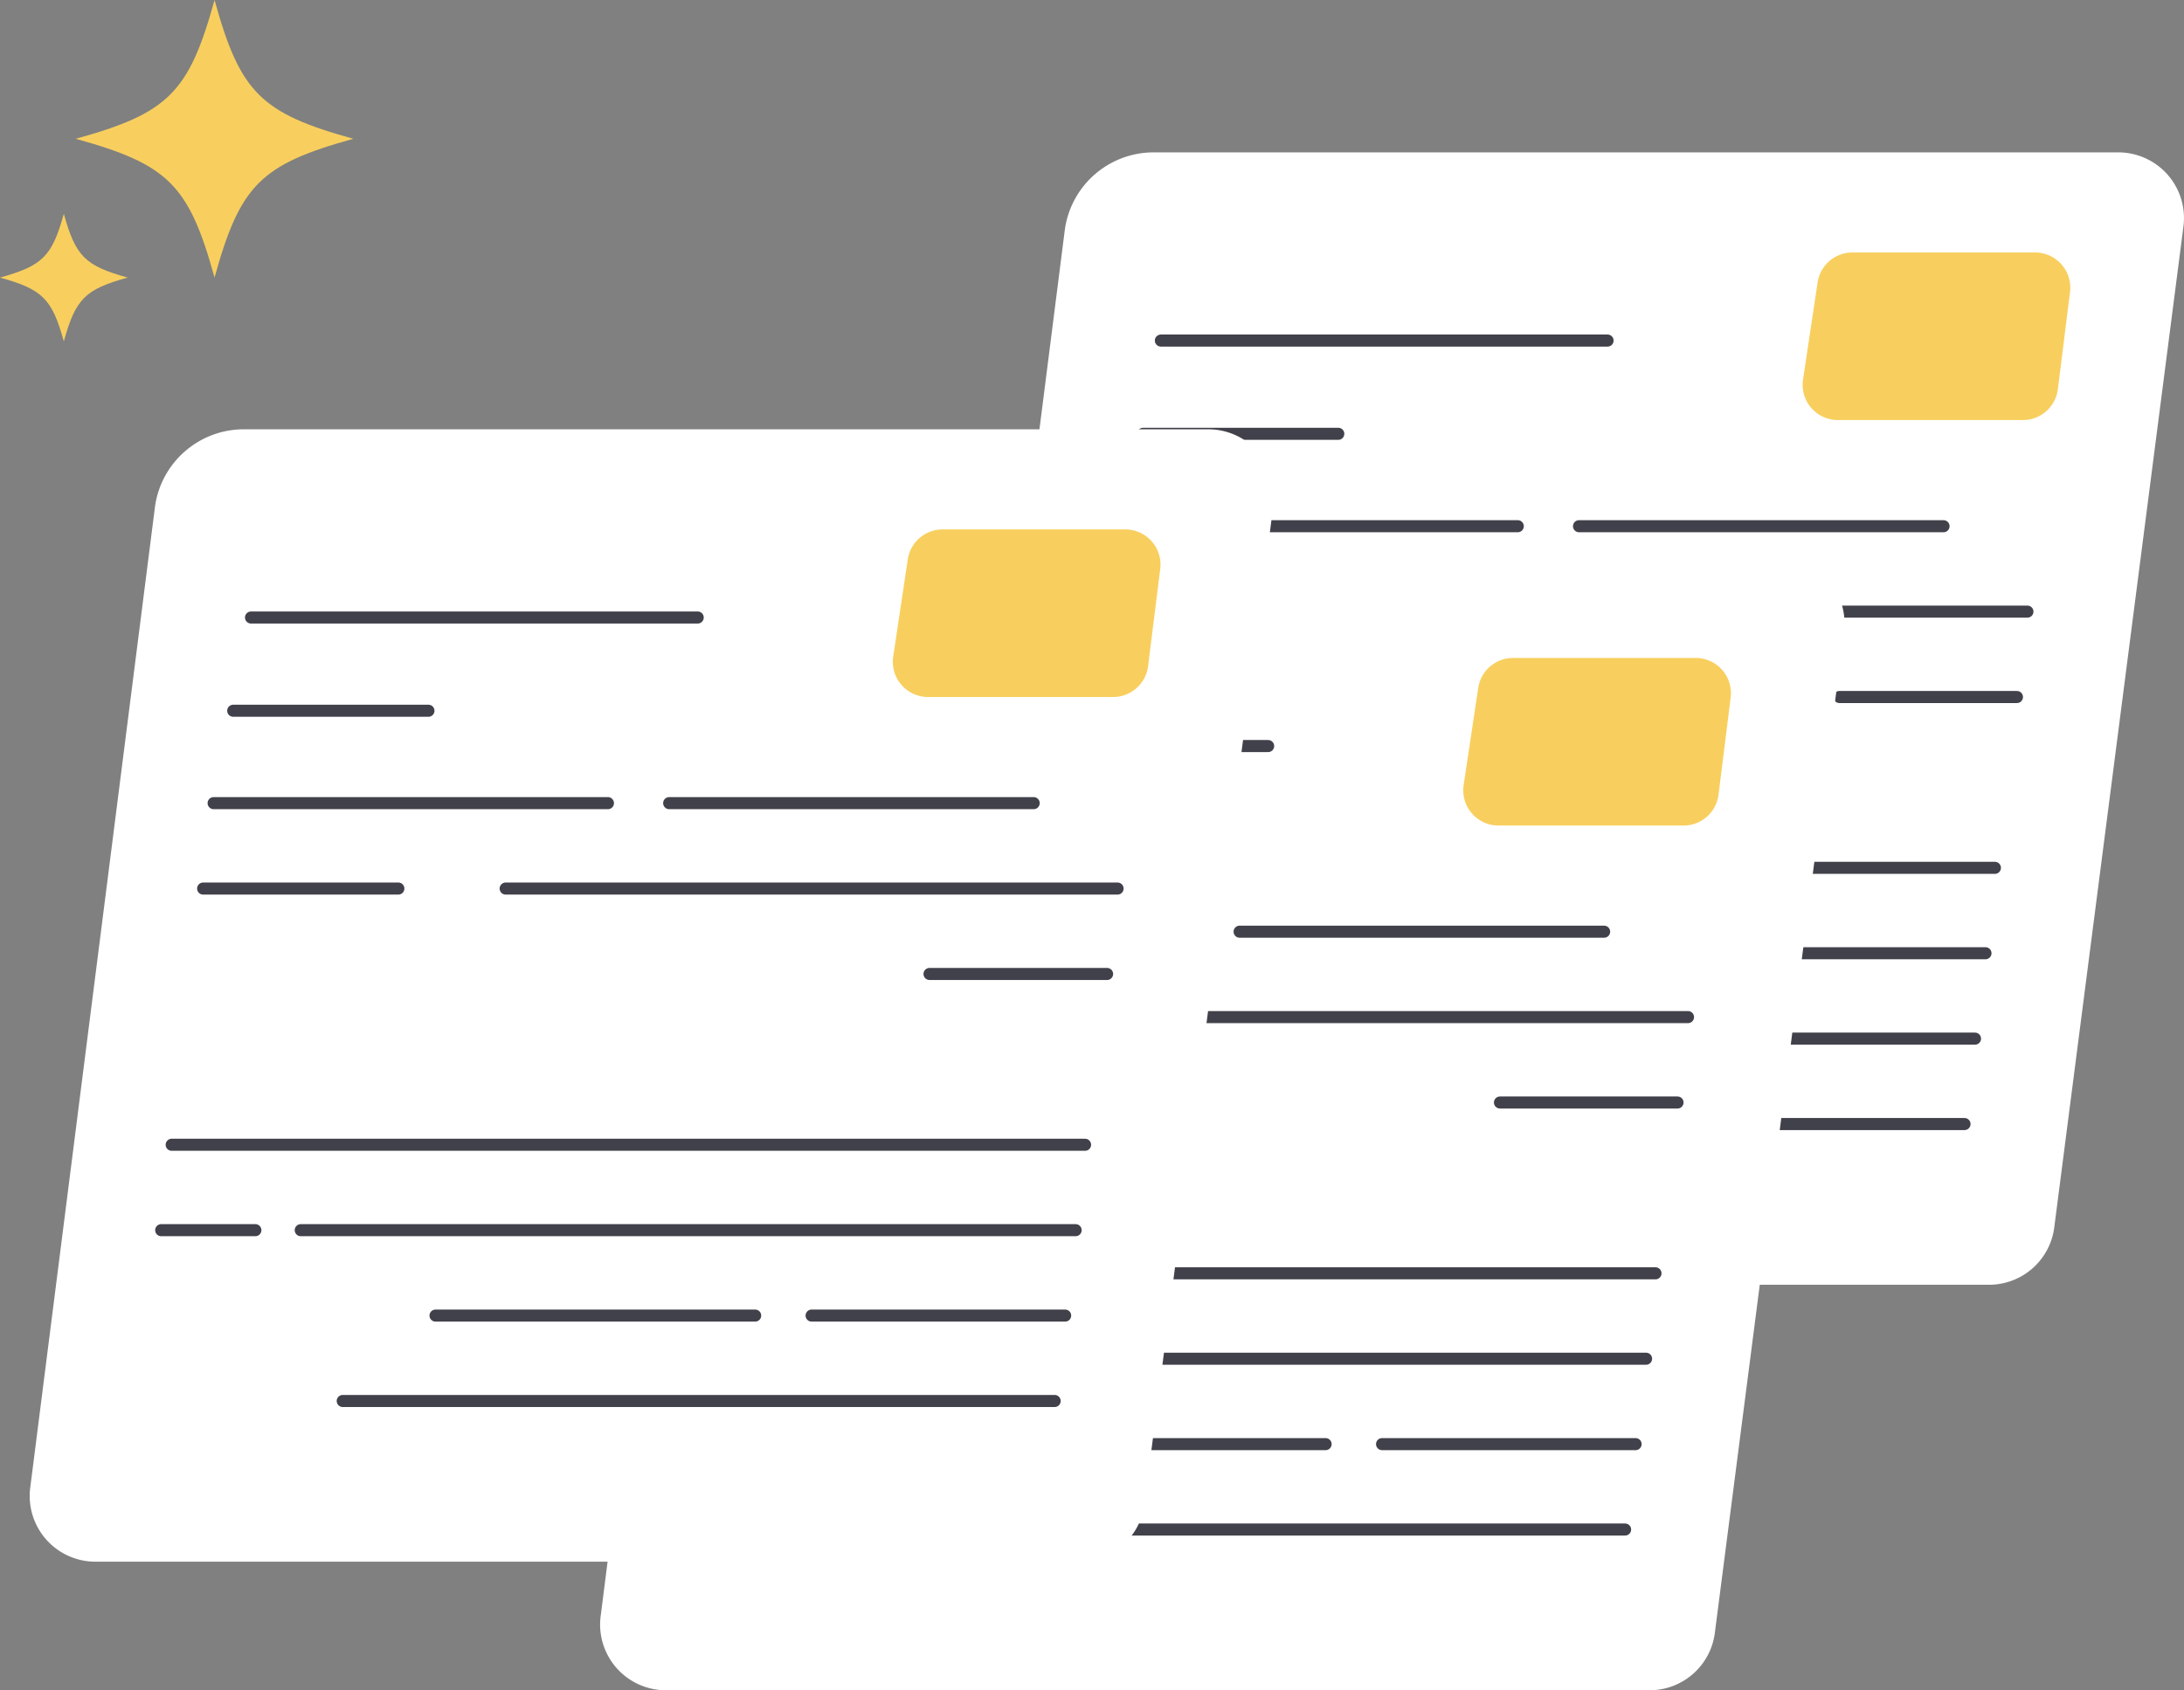 <svg xmlns="http://www.w3.org/2000/svg" xmlns:xlink="http://www.w3.org/1999/xlink" width="292.903" height="226.739" viewBox="0 0 292.903 226.739"><rect x="0" y="0" width="292.903" height="226.739" fill="#808080" stroke="none"/><defs><clipPath id="a"><rect width="292.903" height="226.739" fill="none"/></clipPath></defs><g clip-path="url(#a)"><path d="M142.821,30.715a12.029,12.029,0,0,1,11.9-10.276H284.083a8.817,8.817,0,0,1,8.723,10.106L275.482,164.812a8.817,8.817,0,0,1-8.723,7.533H134.82a8.817,8.817,0,0,1-8.723-10.1Z" fill="#fff"/><line x1="59.907" transform="translate(155.688 45.685)" fill="none" stroke="#41414b" stroke-linecap="round" stroke-miterlimit="10" stroke-width="1.619"/><line x1="52.882" transform="translate(150.672 70.589)" fill="none" stroke="#41414b" stroke-linecap="round" stroke-miterlimit="10" stroke-width="1.619"/><line x1="48.887" transform="translate(211.767 70.589)" fill="none" stroke="#41414b" stroke-linecap="round" stroke-miterlimit="10" stroke-width="1.619"/><line x1="26.181" transform="translate(149.266 82.046)" fill="none" stroke="#41414b" stroke-linecap="round" stroke-miterlimit="10" stroke-width="1.619"/><line x1="26.181" transform="translate(153.301 58.193)" fill="none" stroke="#41414b" stroke-linecap="round" stroke-miterlimit="10" stroke-width="1.619"/><line x1="82.066" transform="translate(189.838 82.046)" fill="none" stroke="#41414b" stroke-linecap="round" stroke-miterlimit="10" stroke-width="1.619"/><line x1="23.814" transform="translate(246.684 93.502)" fill="none" stroke="#41414b" stroke-linecap="round" stroke-miterlimit="10" stroke-width="1.619"/><line x1="122.496" transform="translate(145.047 116.416)" fill="none" stroke="#41414b" stroke-linecap="round" stroke-miterlimit="10" stroke-width="1.619"/><line x1="12.631" transform="translate(143.641 127.873)" fill="none" stroke="#41414b" stroke-linecap="round" stroke-miterlimit="10" stroke-width="1.619"/><line x1="103.923" transform="translate(162.356 127.873)" fill="none" stroke="#41414b" stroke-linecap="round" stroke-miterlimit="10" stroke-width="1.619"/><line x1="42.867" transform="translate(180.433 139.329)" fill="none" stroke="#41414b" stroke-linecap="round" stroke-miterlimit="10" stroke-width="1.619"/><line x1="34.002" transform="translate(230.871 139.329)" fill="none" stroke="#41414b" stroke-linecap="round" stroke-miterlimit="10" stroke-width="1.619"/><line x1="95.48" transform="translate(167.987 150.786)" fill="none" stroke="#41414b" stroke-linecap="round" stroke-miterlimit="10" stroke-width="1.619"/><path d="M271.3,56.349h-24.82a4.723,4.723,0,0,1-4.671-5.424l1.955-13.034a4.724,4.724,0,0,1,4.671-4.023h24.495a4.725,4.725,0,0,1,4.688,5.31l-1.631,13.034a4.724,4.724,0,0,1-4.687,4.137" fill="#f8cf5e"/><path d="M97.3,85.109a12.029,12.029,0,0,1,11.9-10.276H238.563a8.818,8.818,0,0,1,8.723,10.106L229.962,219.206a8.818,8.818,0,0,1-8.723,7.534H89.3a8.817,8.817,0,0,1-8.723-10.1Z" fill="#fff"/><line x1="59.907" transform="translate(110.168 100.08)" fill="none" stroke="#41414b" stroke-linecap="round" stroke-miterlimit="10" stroke-width="1.619"/><line x1="52.882" transform="translate(105.152 124.983)" fill="none" stroke="#41414b" stroke-linecap="round" stroke-miterlimit="10" stroke-width="1.619"/><line x1="48.887" transform="translate(166.247 124.983)" fill="none" stroke="#41414b" stroke-linecap="round" stroke-miterlimit="10" stroke-width="1.619"/><line x1="26.181" transform="translate(103.746 136.44)" fill="none" stroke="#41414b" stroke-linecap="round" stroke-miterlimit="10" stroke-width="1.619"/><line x1="26.181" transform="translate(107.781 112.588)" fill="none" stroke="#41414b" stroke-linecap="round" stroke-miterlimit="10" stroke-width="1.619"/><line x1="82.066" transform="translate(144.318 136.44)" fill="none" stroke="#41414b" stroke-linecap="round" stroke-miterlimit="10" stroke-width="1.619"/><line x1="23.814" transform="translate(201.164 147.897)" fill="none" stroke="#41414b" stroke-linecap="round" stroke-miterlimit="10" stroke-width="1.619"/><line x1="122.496" transform="translate(99.527 170.81)" fill="none" stroke="#41414b" stroke-linecap="round" stroke-miterlimit="10" stroke-width="1.619"/><line x1="12.631" transform="translate(98.121 182.267)" fill="none" stroke="#41414b" stroke-linecap="round" stroke-miterlimit="10" stroke-width="1.619"/><line x1="103.923" transform="translate(116.836 182.267)" fill="none" stroke="#41414b" stroke-linecap="round" stroke-miterlimit="10" stroke-width="1.619"/><line x1="42.867" transform="translate(134.913 193.724)" fill="none" stroke="#41414b" stroke-linecap="round" stroke-miterlimit="10" stroke-width="1.619"/><line x1="34.002" transform="translate(185.351 193.724)" fill="none" stroke="#41414b" stroke-linecap="round" stroke-miterlimit="10" stroke-width="1.619"/><line x1="95.48" transform="translate(122.467 205.181)" fill="none" stroke="#41414b" stroke-linecap="round" stroke-miterlimit="10" stroke-width="1.619"/><path d="M225.784,110.743h-24.82a4.723,4.723,0,0,1-4.671-5.424l1.955-13.034a4.724,4.724,0,0,1,4.671-4.023h24.5a4.724,4.724,0,0,1,4.687,5.31l-1.631,13.034a4.724,4.724,0,0,1-4.687,4.137" fill="#f8cf5e"/><path d="M20.8,67.865A12.029,12.029,0,0,1,32.7,57.589H162.06a8.817,8.817,0,0,1,8.723,10.106L153.459,201.962a8.817,8.817,0,0,1-8.723,7.533H12.8a8.817,8.817,0,0,1-8.723-10.1Z" fill="#fff"/><line x1="59.907" transform="translate(33.665 82.836)" fill="none" stroke="#41414b" stroke-linecap="round" stroke-miterlimit="10" stroke-width="1.619"/><line x1="52.882" transform="translate(28.649 107.739)" fill="none" stroke="#41414b" stroke-linecap="round" stroke-miterlimit="10" stroke-width="1.619"/><line x1="48.887" transform="translate(89.744 107.739)" fill="none" stroke="#41414b" stroke-linecap="round" stroke-miterlimit="10" stroke-width="1.619"/><line x1="26.181" transform="translate(27.243 119.196)" fill="none" stroke="#41414b" stroke-linecap="round" stroke-miterlimit="10" stroke-width="1.619"/><line x1="26.181" transform="translate(31.278 95.344)" fill="none" stroke="#41414b" stroke-linecap="round" stroke-miterlimit="10" stroke-width="1.619"/><line x1="82.066" transform="translate(67.815 119.196)" fill="none" stroke="#41414b" stroke-linecap="round" stroke-miterlimit="10" stroke-width="1.619"/><line x1="23.814" transform="translate(124.661 130.653)" fill="none" stroke="#41414b" stroke-linecap="round" stroke-miterlimit="10" stroke-width="1.619"/><line x1="122.496" transform="translate(23.024 153.566)" fill="none" stroke="#41414b" stroke-linecap="round" stroke-miterlimit="10" stroke-width="1.619"/><line x1="12.631" transform="translate(21.618 165.023)" fill="none" stroke="#41414b" stroke-linecap="round" stroke-miterlimit="10" stroke-width="1.619"/><line x1="103.923" transform="translate(40.333 165.023)" fill="none" stroke="#41414b" stroke-linecap="round" stroke-miterlimit="10" stroke-width="1.619"/><line x1="42.867" transform="translate(58.41 176.48)" fill="none" stroke="#41414b" stroke-linecap="round" stroke-miterlimit="10" stroke-width="1.619"/><line x1="34.002" transform="translate(108.848 176.48)" fill="none" stroke="#41414b" stroke-linecap="round" stroke-miterlimit="10" stroke-width="1.619"/><line x1="95.48" transform="translate(45.964 187.936)" fill="none" stroke="#41414b" stroke-linecap="round" stroke-miterlimit="10" stroke-width="1.619"/><path d="M149.281,93.5h-24.82a4.723,4.723,0,0,1-4.671-5.424l1.955-13.034a4.724,4.724,0,0,1,4.671-4.023h24.5a4.724,4.724,0,0,1,4.687,5.31l-1.631,13.034a4.724,4.724,0,0,1-4.687,4.137" fill="#f8cf5e"/><path d="M28.773,0c-3.427,12.412-6.206,15.19-18.617,18.618,12.411,3.427,15.19,6.2,18.617,18.617,3.427-12.412,6.2-15.19,18.617-18.617C34.978,15.19,32.2,12.412,28.773,0" fill="#f8cf5e"/><path d="M8.559,28.676C6.983,34.382,5.706,35.66,0,37.235c5.706,1.576,6.983,2.853,8.559,8.56,1.576-5.707,2.853-6.984,8.559-8.56-5.706-1.575-6.983-2.853-8.559-8.559" fill="#f8cf5e"/></g></svg>